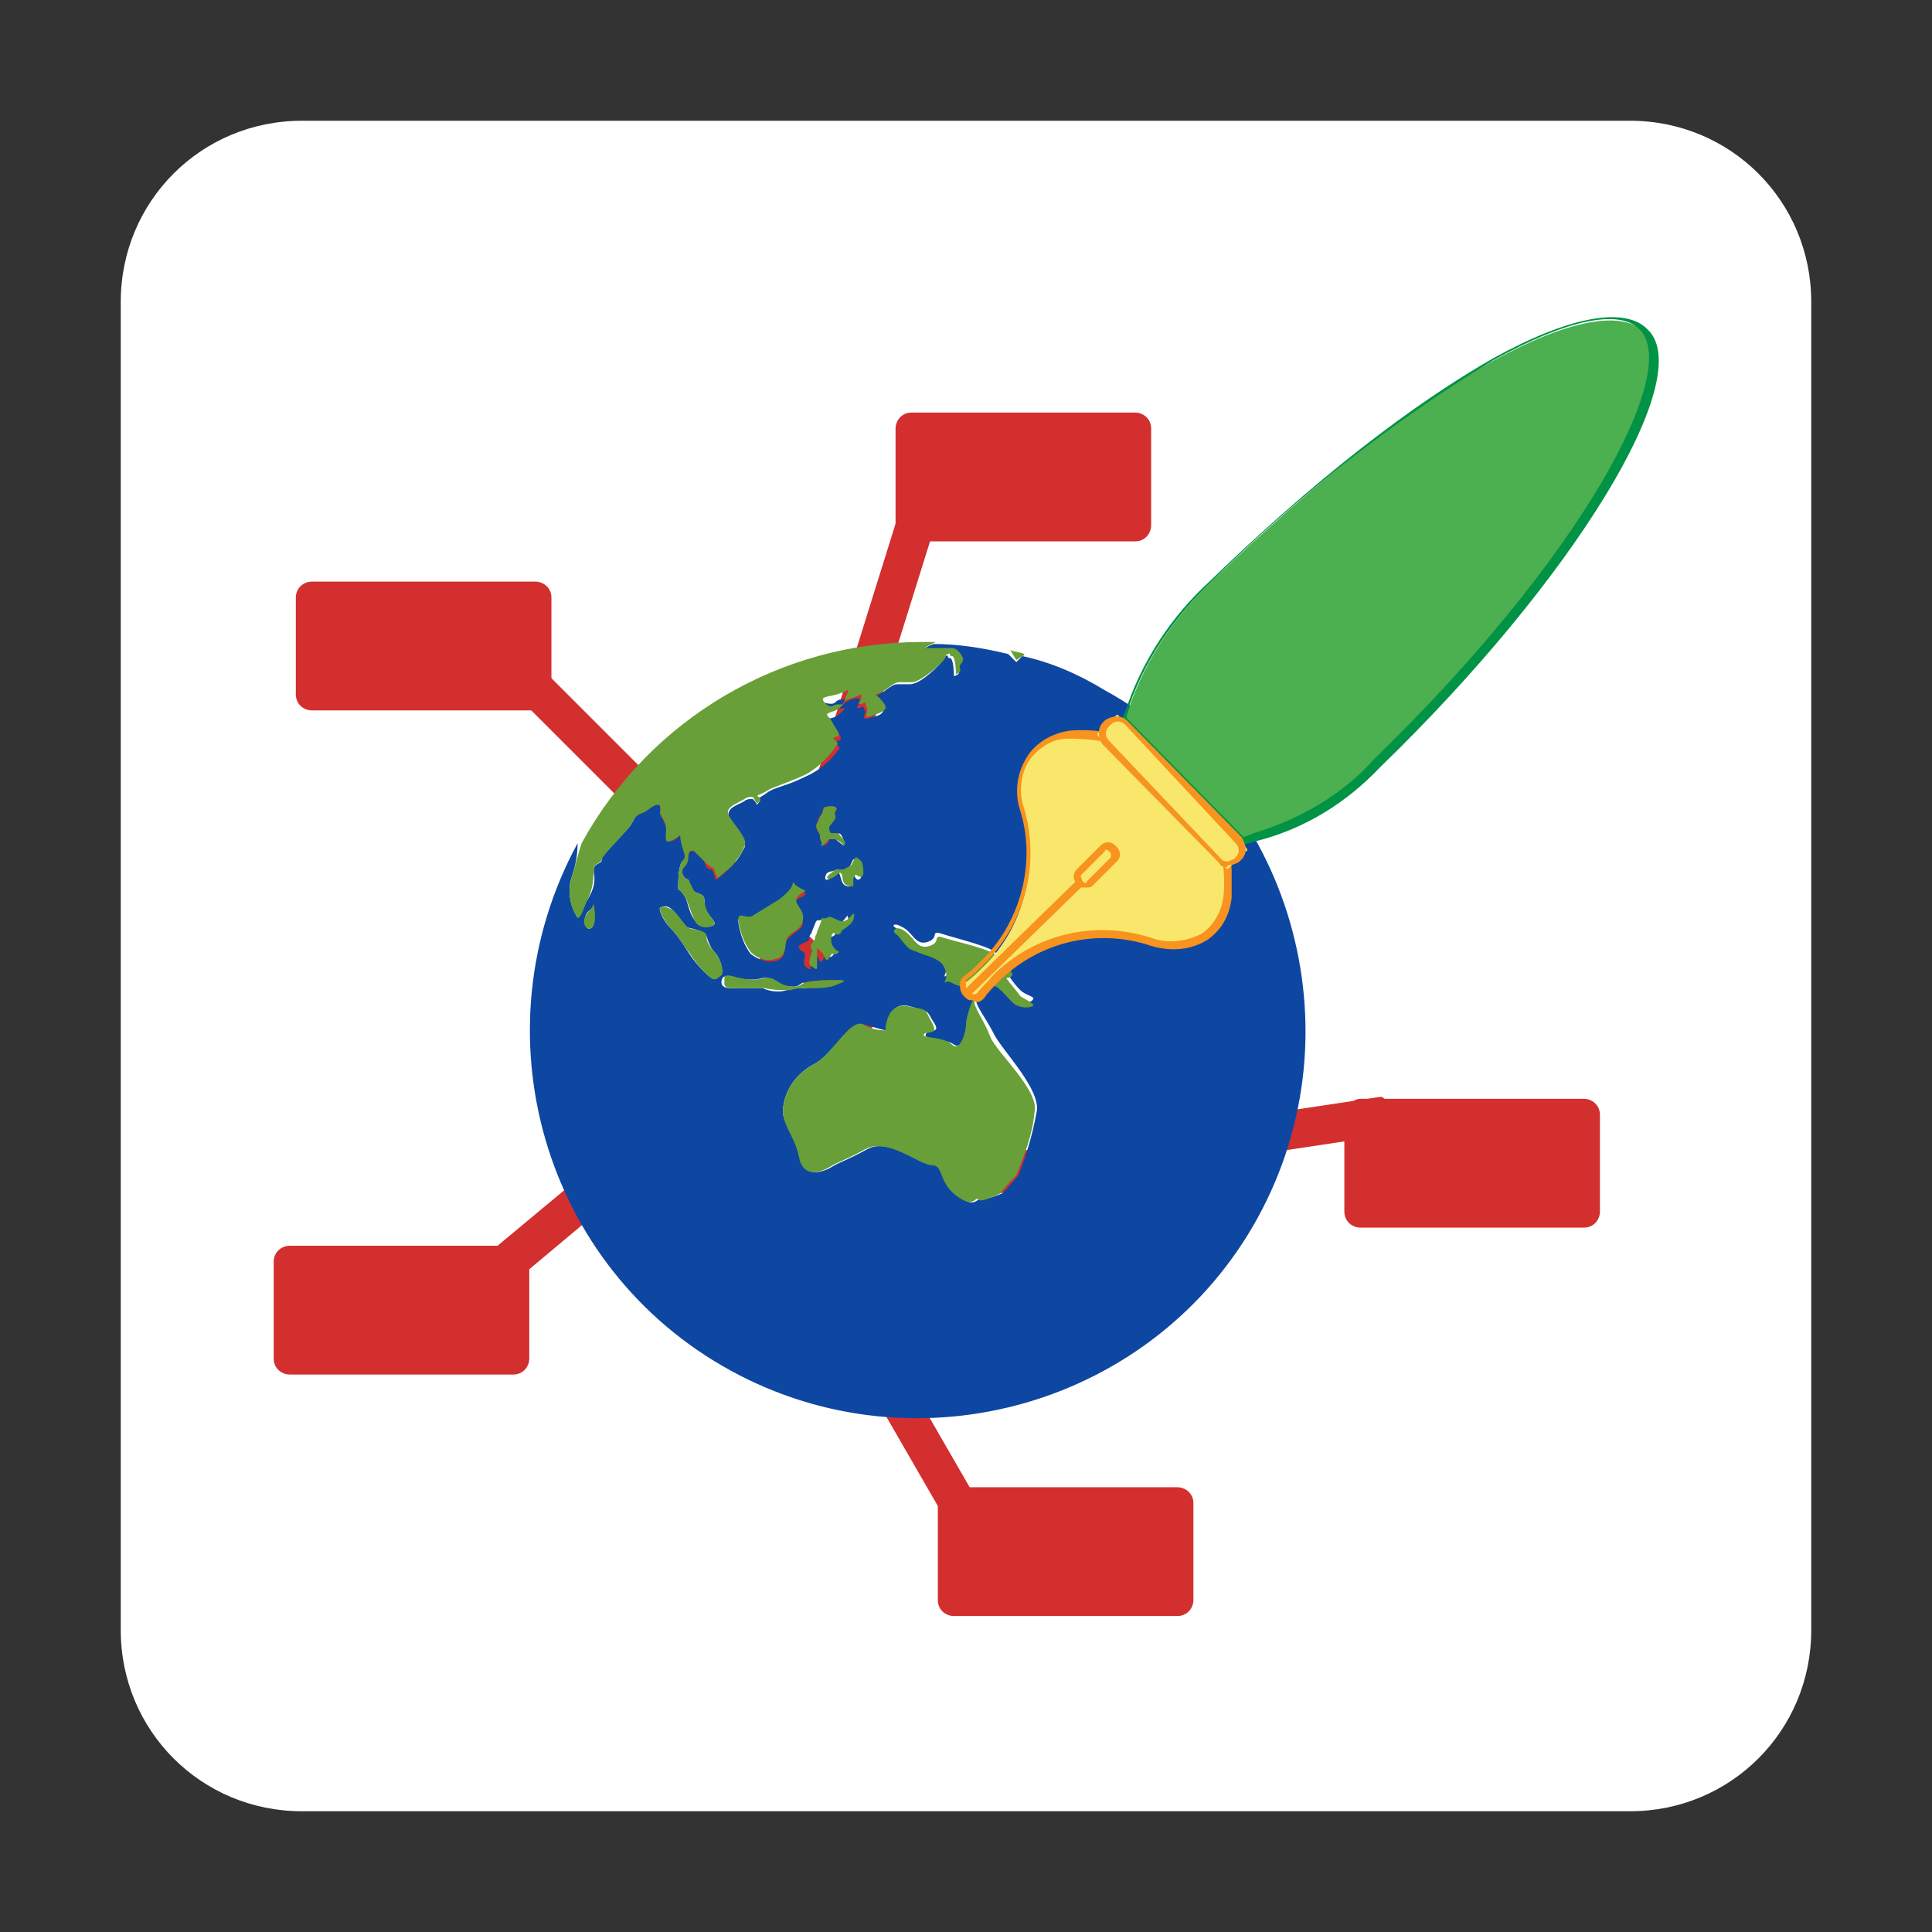 <?xml version="1.0" encoding="utf-8"?>
<!-- Generator: Adobe Illustrator 24.0.0, SVG Export Plug-In . SVG Version: 6.00 Build 0)  -->
<svg version="1.1" id="图层_1" xmlns="http://www.w3.org/2000/svg" xmlns:xlink="http://www.w3.org/1999/xlink" x="0px" y="0px"
	 viewBox="0 0 96 96" enable-background="new 0 0 96 96" xml:space="preserve">
<rect x="0" y="0" width="96" height="96" fill="#333333" stroke="none"/>
<title>zim22</title>
<path fill="#FFFFFF" d="M15,6h66c5,0,9,4,9,9v66c0,5-4,9-9,9H15c-5,0-9-4-9-9V15C6,10,10,6,15,6z"/>
<path fill="#D32F2F" d="M21.6,64.5l19.1-15.9c0.1-0.1,0.2-0.1,0.3,0l0.9,1.1c0.1,0.1,0.1,0.2,0,0.3L22.8,66c-0.1,0.1-0.2,0.1-0.3,0
	l-0.9-1.1C21.5,64.7,21.5,64.6,21.6,64.5z"/>
<path fill="#D32F2F" d="M14.4,61.9h11.1c0.4,0,0.8,0.3,0.8,0.8v4.8c0,0.4-0.3,0.8-0.8,0.8H14.4c-0.4,0-0.8-0.3-0.8-0.8v-4.8
	C13.6,62.2,14,61.9,14.4,61.9z"/>
<path fill="#D32F2F" d="M36.3,56.5l1.2-0.7c0.1-0.1,0.2,0,0.3,0.1l12.4,21.5c0.1,0.1,0,0.2-0.1,0.3l-1.2,0.7c-0.1,0.1-0.2,0-0.3-0.1
	L36.2,56.8C36.2,56.6,36.2,56.5,36.3,56.5z"/>
<path fill="#D32F2F" d="M47.4,73.9h11.1c0.4,0,0.8,0.3,0.8,0.8v4.8c0,0.4-0.3,0.8-0.8,0.8H47.4c-0.4,0-0.8-0.3-0.8-0.8v-4.8
	C46.6,74.3,47,73.9,47.4,73.9z"/>
<path fill="#D32F2F" d="M44,58.2l24.6-3.7c0.1,0,0.2,0.1,0.3,0.2l0.2,1.4c0,0.1-0.1,0.2-0.2,0.3l-24.6,3.7c-0.1,0-0.2-0.1-0.3-0.2
	l-0.2-1.4C43.8,58.4,43.9,58.3,44,58.2z"/>
<path fill="#D32F2F" d="M67.6,54.6h11.1c0.4,0,0.8,0.3,0.8,0.8v4.8c0,0.4-0.3,0.8-0.8,0.8H67.6c-0.4,0-0.8-0.3-0.8-0.8v-4.8
	C66.9,55,67.2,54.6,67.6,54.6z"/>
<path fill="#D32F2F" d="M15.5,28.9h11.1c0.4,0,0.8,0.3,0.8,0.8v4.8c0,0.4-0.3,0.8-0.8,0.8H15.5c-0.4,0-0.8-0.3-0.8-0.8v-4.8
	C14.7,29.2,15.1,28.9,15.5,28.9z"/>
<path fill="#D32F2F" d="M25,33.6l1-1c0.1-0.1,0.2-0.1,0.3,0l17.6,17.6c0.1,0.1,0.1,0.2,0,0.3l-1,1c-0.1,0.1-0.2,0.1-0.3,0L25,33.9
	C24.9,33.9,24.9,33.7,25,33.6z"/>
<path fill="#D32F2F" d="M45.3,20.5h11.1c0.4,0,0.8,0.3,0.8,0.8v4.8c0,0.4-0.3,0.8-0.8,0.8H45.3c-0.4,0-0.8-0.3-0.8-0.8v-4.8
	C44.5,20.9,44.8,20.5,45.3,20.5z"/>
<path fill="#D32F2F" d="M37.7,47.8l7.4-23.7c0-0.1,0.2-0.2,0.3-0.1l1.4,0.4c0.1,0,0.2,0.2,0.1,0.3l-7.4,23.7c0,0.1-0.2,0.2-0.3,0.1
	l-1.4-0.4C37.7,48.1,37.7,48,37.7,47.8z"/>
<path fill="#0D47A1" d="M50.8,32.6C50.8,32.6,50.8,32.6,50.8,32.6l-0.3,0.3l-0.4-0.4c-1.2-0.3-2.5-0.5-3.7-0.5
	c-0.3,0.1-0.6,0.3-0.5,0.3c0.3,0,0.6,0,0.9,0c0.1,0,0.3,0,0.4,0c0.2,0,0.4,0.2,0.5,0.4c0.2,0.3-0.3,0.4-0.1,0.6s-0.2,0.3-0.2,0.3
	s0-0.9-0.2-0.9s0-0.2-0.2-0.1s0,0.1-0.3,0.4s-1,1-1.5,1h-0.6c-0.1,0-0.2,0-0.6,0.3s-0.6,0.3-0.6,0.3s0.6,0.4,0.5,0.7
	s-0.5,0.3-0.8,0.4s-0.1-0.3-0.1-0.3c0-0.1-0.1-0.2-0.1-0.3c0,0-0.4,0.2-0.3,0c0.1-0.1,0.1-0.3,0.1-0.4c-0.3,0-0.6,0.1-0.8,0.3
	c-0.3,0.2,0.3-0.4,0.1-0.3s-0.3,0-0.5,0.2S40.8,34.8,41,35s0.3,0.3,0.4,0.3s0.2-0.1,0.4-0.1h0.2l0,0l0,0l-0.2,0.2
	c-0.3,0.3-0.6,0.3-0.6,0.3s0.1,0.1,0.2,0.3c0.1,0.2,0.2,0.3,0.3,0.5c0.1,0.1,0.1,0.3,0,0.3c-0.1,0-0.1,0-0.2,0.1
	c0,0,0.3,0.3,0.2,0.3c-0.4,0.6-1,1.1-1.7,1.4c-1,0.5-1.5,0.5-1.9,0.8s-0.6,0.3-0.4,0.3s-0.1,0.3-0.1,0.3c0-0.1-0.1-0.2-0.2-0.3
	c-0.1,0-0.3,0-0.4,0.1c-0.3,0.2-0.9,0.3-0.8,0.8s0.9,1.2,0.8,1.5c-0.2,0.4-0.4,0.7-0.7,1c-0.2,0.2-0.4,0.4-0.7,0.6
	c-0.1,0.1-0.1-0.5-0.3-0.5S35,42.9,35,42.8c-0.1-0.1-0.2-0.2-0.3-0.3l-0.2-0.2c0,0-0.3-0.1-0.3,0.3s-0.4,0.5-0.3,0.8
	s0.3,0.3,0.3,0.3c0.1,0.2,0.1,0.4,0.3,0.6c0.1,0.1,0.5,0.1,0.5,0.4c0,0.2,0,0.5,0.2,0.7c0.1,0.2,0.5,0.5,0.2,0.6
	c-0.3,0.1-0.7,0-0.9-0.3c-0.3-0.4-0.3-0.9-0.5-1.2s-0.3-0.3-0.3-0.3c0-0.4,0-0.8,0.1-1.2c0.1-0.3,0.3-0.3,0.2-0.6
	c-0.1-0.3-0.1-0.6-0.2-0.9c-0.1,0.1-0.3,0.3-0.5,0.3c-0.3,0.1-0.2-0.3-0.2-0.6s-0.3-0.6-0.3-0.8s0.1-0.5-0.2-0.4s-0.4,0.3-0.7,0.4
	s-0.3,0.1-0.5,0.5s-1.5,1.5-1.5,1.8s-0.4,0.1-0.4,0.6c0.1,0.5,0,0.9-0.3,1.4c-0.3,0.3-0.3,0.9-0.5,0.9c-0.4-0.6-0.5-1.4-0.3-2
	c0.2-0.6,0.3-1.1,0.3-1.7l0,0c-5.1,9.4-1.7,21.1,7.6,26.2s21.1,1.7,26.2-7.6s1.7-21.1-7.6-26.2C53.6,33.5,52.2,32.9,50.8,32.6
	L50.8,32.6z M29.4,46.1c-0.3,0.2-0.4-0.3-0.3-0.6s0.4-0.3,0.4-0.6C29.4,45,29.6,46,29.4,46.1z M44.9,46.1c0.5,0.3,0.6,0.9,1.2,0.7
	s0.1-0.6,0.7-0.4s2.7,0.7,2.7,1s0.7,0.6,0.7,0.8S50,48.3,50,48.3c0.2,0.3,0.4,0.6,0.7,0.9c0.3,0.3,0.8,0.3,0.6,0.5s-0.7,0.1-1-0.2
	s-0.8-0.8-0.9-0.8s-0.4-0.4-0.5-0.2s0.1,0.5-0.3,0.5c-0.3,0-0.6-0.1-0.9-0.3c-0.3-0.1-0.5-0.3-0.7-0.2s0.1-0.2,0-0.5
	s-0.3-0.6-0.9-0.8s-0.5-0.2-0.8-0.3s-0.6-0.7-0.8-0.8S44.4,45.8,44.9,46.1z M42.3,42.9l0.1-0.2c0.1,0,0.3,0.1,0.3,0.2
	c0.1,0.2,0.1,0.4,0.1,0.6c0,0.2-0.2,0.3-0.3,0.1s-0.2,0.1-0.2,0.2V44c0,0-0.1,0.1-0.3,0s-0.2-0.4-0.3-0.6s-0.3,0.1-0.4,0.2
	s-0.3,0.2-0.3,0s0.2-0.3,0.3-0.3s0.2-0.1,0.4-0.1s0.1,0.1,0.3,0S42.2,43.1,42.3,42.9z M40.6,40.9c0-0.1,0.1-0.3,0.2-0.4
	c0.1-0.2,0.1-0.4,0.2-0.4s0.3-0.1,0.5,0s-0.1,0.3,0,0.4s-0.3,0.4-0.3,0.6c0,0.1,0,0.3,0.1,0.3h0.3c0.2,0,0.2,0.1,0.3,0.3
	s0,0.3,0,0.3s-0.4-0.3-0.4-0.3h-0.3c0,0.1-0.1,0.3-0.3,0.3c-0.2,0.1,0,0-0.1-0.2s0-0.3-0.1-0.4S40.5,41,40.6,40.9L40.6,40.9z
	 M40.2,46.7c0-0.1,0-0.2,0.1-0.3l0.2-0.5c0.1-0.3,0.2-0.1,0.3-0.2s0.2,0,0.5,0.1c0.2,0.1,0.3,0.1,0.5,0c0.1,0,0.3-0.3,0.3-0.3
	s0.1,0.1,0,0.3s-0.6,0.5-0.6,0.6s-0.2,0.2-0.3,0.1s-0.2,0-0.2,0.3c0,0.3,0.2,0.5,0.4,0.6c0.1,0-0.2,0.3-0.3,0.1s-0.2,0.3-0.3,0.3
	s-0.1-0.2-0.2-0.3c-0.1-0.1-0.2-0.2-0.3-0.3V48c0,0.3-0.2,0.1-0.3,0s0-0.5,0-0.6s-0.2-0.1-0.3-0.3S40.2,46.8,40.2,46.7L40.2,46.7z
	 M37.4,45.6l1.3-0.8c0.8-0.5,0.7-0.9,0.7-0.9c0.1,0.2,0.3,0.3,0.5,0.4c0.3,0.2,0,0.2-0.3,0.4s0.3,0.7,0.3,1.1s-0.3,0.4-0.7,0.8
	s0,0.8-0.5,1.1c-0.5,0.2-1,0-1.4-0.3c-0.3-0.4-0.5-0.9-0.6-1.5C36.6,45.3,37.1,45.7,37.4,45.6L37.4,45.6z M35,48.3
	c-0.4-0.4-0.7-0.8-1-1.3c-0.2-0.3-0.4-0.6-0.7-0.9c-0.3-0.3-0.6-0.9-0.5-1c0.2-0.1,0.4-0.1,0.6,0.1c0.3,0.3,0.7,0.9,0.8,0.9
	s0.9,0.2,0.9,0.4c0.1,0.3,0.2,0.6,0.4,0.8c0.2,0.2,0.5,0.8,0.3,1.1S35.5,48.8,35,48.3z M37.9,49.1c-0.5,0-1.1,0-1.6,0
	c-0.5,0-0.5-0.3-0.4-0.5s0.7,0,0.8,0c0.4,0.1,0.8,0.1,1.2,0c0.5-0.1,0.5,0.3,1.2,0.4s0.5-0.1,0.9-0.2c0.5-0.1,1.1-0.1,1.6-0.1
	c0.6,0-0.1,0.2-0.3,0.3c-0.4,0.1-0.8,0.1-1.2,0.1c-0.3,0-0.7,0-1,0.1C38.8,49.3,38.3,49.3,37.9,49.1L37.9,49.1z M51.5,55.3
	c-0.2,1.1-0.5,2.1-0.9,3.1c-0.4,0.5-0.8,0.9-0.8,0.9s-1,0.4-1.1,0.3s-0.3,0.5-1.1-0.2s-0.5-1.5-1.2-1.5s-2.2-1.4-3.3-0.8
	s-1.3,0.6-1.8,0.9s-1.4,0.5-1.5-0.5S39,56,38.9,55.3c0-1,0.6-1.9,1.5-2.4c0.9-0.4,1.8-2.2,2.5-2c0.4,0.1,0.7,0.2,1.1,0.3
	c0,0,0.1-1.5,1.2-1.2s0.8,0.2,1.2,0.8s-0.3,0.3-0.4,0.6s1,0.2,1.4,0.5s0.7-0.6,0.7-1s0.4-1.5,0.4-1.2s0.5,0.9,0.9,1.7
	S51.8,54.2,51.5,55.3L51.5,55.3z"/>
<path fill="#689F38" d="M42.1,35.1L42.1,35.1C42.1,35.1,42.1,35.1,42.1,35.1z"/>
<path fill="#689F38" d="M52,31.9L52,31.9z"/>
<path fill="#689F38" d="M28.4,43.6c-0.2,0.7-0.1,1.4,0.3,2c0.2,0,0.3-0.5,0.5-0.9c0.2-0.4,0.3-0.9,0.3-1.4c0-0.5,0.3-0.3,0.4-0.6
	s1.3-1.4,1.5-1.8s0.3-0.4,0.5-0.5c0.3-0.1,0.4-0.3,0.7-0.4s0.2,0.3,0.2,0.4s0.3,0.4,0.3,0.8s-0.1,0.7,0.2,0.6
	c0.2-0.1,0.4-0.2,0.5-0.3c0,0.3,0.1,0.6,0.2,0.9c0.1,0.3-0.1,0.3-0.2,0.6c-0.1,0.4-0.1,0.8-0.1,1.2c0,0,0.1,0,0.3,0.3
	s0.3,0.8,0.5,1.2c0.1,0.3,0.5,0.5,0.9,0.3c0.3-0.1-0.1-0.4-0.2-0.6c-0.1-0.2-0.2-0.4-0.2-0.7c0-0.3-0.4-0.3-0.5-0.4
	c-0.1-0.2-0.2-0.4-0.3-0.6c0,0-0.2,0-0.3-0.3s0.3-0.3,0.3-0.8s0.3-0.3,0.3-0.3l0.2,0.2c0.1,0.1,0.2,0.2,0.3,0.3
	c0.1,0.1,0.3,0.3,0.4,0.3s0.2,0.6,0.3,0.5c0.2-0.2,0.5-0.4,0.7-0.6c0.2-0.3,0.5-0.6,0.6-1c0.2-0.3-0.6-1.1-0.8-1.5s0.5-0.6,0.8-0.8
	c0.1-0.1,0.3-0.1,0.4-0.1c0.1,0.1,0.1,0.2,0.2,0.3c0,0.1,0.3-0.2,0.1-0.3s0.1-0.1,0.4-0.3s0.8-0.3,1.9-0.8c0.6-0.3,1.2-0.9,1.6-1.5
	c0.1-0.1-0.2-0.3-0.2-0.3c0,0,0.1-0.1,0.2-0.1c0.1,0,0.1-0.2,0-0.3c-0.1-0.2-0.2-0.3-0.3-0.5c-0.1-0.2-0.2-0.2-0.2-0.3
	s0.3-0.1,0.6-0.3l0.2-0.2h-0.2c-0.3,0-0.3,0.1-0.4,0.1s-0.3-0.1-0.4-0.3s0.4-0.2,0.7-0.3s0.3-0.1,0.5-0.2S41.8,35,42,34.8
	c0.3-0.1,0.6-0.2,0.8-0.3c0,0.1,0,0.3-0.1,0.4c-0.1,0.2,0.3,0,0.3,0c0,0.1,0.1,0.3,0.1,0.4c0,0.1-0.2,0.4,0.1,0.3s0.7-0.2,0.8-0.4
	s-0.5-0.7-0.5-0.7s0.2,0,0.6-0.3s0.5-0.3,0.6-0.3h0.6c0.4,0,1.2-0.7,1.5-1s0.1-0.3,0.3-0.4s0,0.1,0.2,0.1s0.2,0.9,0.2,0.9
	s0.3-0.1,0.2-0.3s0.3-0.3,0.1-0.6c-0.1-0.2-0.3-0.4-0.5-0.4c-0.1,0-0.3,0-0.4,0c-0.3,0-0.6,0-0.9,0c-0.1,0,0.1-0.1,0.5-0.3h-0.7
	c-7,0-13.5,3.8-16.9,10l0,0C28.7,42.5,28.6,43,28.4,43.6z"/>
<path fill="#689F38" d="M50.5,32.8l0.3-0.2c0,0,0.1,0,0.1-0.1c-0.2-0.1-0.5-0.1-0.7-0.2L50.5,32.8z"/>
<path fill="#689F38" d="M48.4,49.7c0-0.3-0.4,0.8-0.4,1.2s-0.3,1.4-0.7,1s-1.5-0.3-1.4-0.5s0.8,0.1,0.4-0.6s-0.1-0.6-1.2-0.8
	S44,51.2,44,51.2c-0.4,0-0.8-0.1-1.1-0.3c-0.7-0.3-1.5,1.5-2.5,2c-0.9,0.5-1.5,1.4-1.5,2.4c0.1,0.8,0.6,1.2,0.8,2.2s1,0.8,1.5,0.5
	s0.7-0.3,1.8-0.9s2.7,0.8,3.3,0.8s0.3,0.8,1.2,1.5s1,0,1.1,0.2s1.1-0.3,1.1-0.3s0.3-0.4,0.8-0.9c0.4-1,0.8-2,0.9-3.1
	c0.3-1.1-1.9-3-2.2-3.8S48.4,50.1,48.4,49.7z"/>
<path fill="#689F38" d="M29.1,45.5c-0.2,0.3,0,0.8,0.3,0.6s0.1-1.2,0.1-1.2C29.4,45.2,29.3,45.2,29.1,45.5z"/>
<path fill="#689F38" d="M35.5,47.3c-0.2-0.2-0.4-0.5-0.4-0.8c0-0.3-0.7-0.3-0.9-0.4s-0.5-0.7-0.8-0.9c-0.2-0.1-0.4-0.2-0.6-0.1
	c-0.1,0.1,0.3,0.8,0.5,1c0.3,0.3,0.5,0.6,0.7,0.9c0.3,0.4,0.6,0.9,1,1.3c0.5,0.5,0.5,0.4,0.8,0.2S35.7,47.5,35.5,47.3z"/>
<path fill="#689F38" d="M37.3,47.3c0.4,0.4,0.9,0.5,1.4,0.3c0.5-0.3,0.2-0.8,0.5-1.1s0.6-0.3,0.7-0.8s-0.5-0.8-0.3-1.1
	s0.6-0.3,0.3-0.4c-0.2-0.1-0.4-0.2-0.5-0.4c0,0,0.1,0.3-0.7,0.9l-1.3,0.8c-0.3,0.2-0.8-0.3-0.7,0.3C36.8,46.4,37,46.9,37.3,47.3z"/>
<path fill="#689F38" d="M40.2,49.1c0.4,0,0.8,0,1.2-0.1c0.2-0.1,0.9-0.3,0.3-0.3c-0.5,0-1.1,0-1.6,0.1c-0.4,0.1-0.3,0.3-0.9,0.2
	s-0.7-0.5-1.2-0.4c-0.4,0.1-0.8,0.1-1.2,0c-0.2,0-0.8-0.3-0.8,0s-0.1,0.5,0.4,0.5c0.5,0,1.1,0,1.6,0c0.4,0.1,0.9,0.1,1.3,0.1
	C39.5,49.1,39.9,49.1,40.2,49.1z"/>
<path fill="#689F38" d="M44.5,46.4c0.2,0.1,0.5,0.7,0.8,0.8s0.2,0.1,0.8,0.3s0.8,0.4,0.9,0.8s-0.2,0.6,0,0.5s0.3,0.1,0.7,0.2
	c0.3,0.1,0.6,0.2,0.9,0.3c0.3,0,0.2-0.3,0.3-0.5s0.3,0.2,0.5,0.2s0.6,0.5,0.9,0.8s0.8,0.3,1,0.2s-0.3-0.3-0.6-0.5
	c-0.2-0.3-0.5-0.6-0.7-0.9c0,0,0.3,0,0.3-0.2s-0.6-0.4-0.7-0.8s-2.1-0.8-2.7-1s-0.1,0.2-0.7,0.4s-0.7-0.3-1.2-0.7
	S44.3,46.3,44.5,46.4z"/>
<path fill="#689F38" d="M40.8,41.8c0.1,0.2-0.1,0.3,0.1,0.2c0.1-0.1,0.2-0.2,0.3-0.3h0.3c0,0,0.4,0.2,0.4,0.3s0.2-0.1,0-0.3
	s-0.2-0.3-0.3-0.3h-0.3c-0.1-0.1-0.1-0.2-0.1-0.3c0.1-0.2,0.4-0.4,0.3-0.6s0.2-0.3,0-0.4s-0.4,0-0.5,0s-0.1,0.3-0.2,0.4
	c-0.1,0.1-0.1,0.3-0.2,0.4c-0.1,0.2,0,0.3,0.1,0.5S40.7,41.6,40.8,41.8z"/>
<path fill="#689F38" d="M41.8,43.2c-0.3,0-0.3,0-0.4,0.1s-0.3,0.2-0.3,0.3s0.1,0.1,0.3,0s0.3-0.3,0.4-0.2s0,0.5,0.3,0.6s0.3,0,0.3,0
	v-0.3c0-0.1,0.1-0.3,0.2-0.2s0.3,0.1,0.3-0.1c0-0.2,0-0.4-0.1-0.6c-0.1-0.1-0.2-0.2-0.3-0.2l-0.1,0.2c-0.1,0.2-0.1,0.2-0.3,0.3
	S42,43.2,41.8,43.2z"/>
<path fill="#689F38" d="M40.3,47.4c0,0.1-0.2,0.5,0,0.6s0.3,0.3,0.3,0v-0.9c0.1,0.1,0.2,0.2,0.3,0.3c0.1,0.2,0.1,0.3,0.2,0.3
	s0.2-0.4,0.3-0.3s0.3-0.1,0.3-0.1c-0.2-0.1-0.4-0.3-0.4-0.6c0-0.3,0.1-0.4,0.2-0.3s0.3,0,0.3-0.1s0.5-0.3,0.6-0.6s0-0.3,0-0.3
	s-0.3,0.3-0.3,0.3c-0.2,0.1-0.3,0.1-0.5,0c-0.3-0.1-0.3-0.2-0.5-0.1s-0.3-0.1-0.3,0.2l-0.2,0.5c0,0.1-0.1,0.2-0.1,0.3
	c0,0.2-0.3,0.3-0.2,0.5S40.3,47.3,40.3,47.4z"/>
<path fill="#F8E76B" d="M57.2,46.8c1.4,0.6,3,0,3.6-1.3c0.1-0.3,0.2-0.6,0.2-0.9c0.4-4-2.5-7.6-6.5-8c-0.5,0-0.9-0.1-1.4,0
	c-1.5,0.1-2.6,1.4-2.5,2.9c0,0.3,0.1,0.6,0.2,0.9c0.8,2.7,0.1,5.7-2,7.7c-0.2,0.2-0.5,0.5-0.8,0.7c-0.2,0.2-0.2,0.5,0,0.7
	c0,0,0,0,0,0l0,0c0.2,0.2,0.5,0.2,0.7,0c0,0,0,0,0,0c0.2-0.3,0.5-0.5,0.7-0.8C51.5,46.6,54.5,46,57.2,46.8z"/>
<path fill="#F7931E" d="M48.2,49.7c-0.1,0-0.2-0.1-0.3-0.2c-0.2-0.2-0.2-0.4-0.2-0.6c0-0.2,0.1-0.3,0.2-0.4c0.3-0.2,0.5-0.4,0.8-0.7
	c2-1.9,2.8-4.9,2-7.5c-0.3-0.9-0.2-1.9,0.4-2.8c0.5-0.7,1.3-1.1,2.1-1.2c4.1-0.3,7.7,2.8,8,6.9c0,0.5,0,0.9,0,1.4
	c-0.1,0.9-0.5,1.6-1.2,2.1c-0.8,0.5-1.8,0.6-2.8,0.3l0,0c-2.7-0.9-5.6-0.2-7.6,1.8c-0.2,0.2-0.5,0.5-0.7,0.8
	c-0.1,0.1-0.2,0.2-0.4,0.2C48.4,49.7,48.3,49.7,48.2,49.7z M55.6,37c-0.8-0.2-1.7-0.3-2.5-0.3c-0.8,0-1.4,0.4-1.9,1
	c-0.5,0.7-0.6,1.7-0.3,2.5c0.8,2.8,0,5.8-2.1,7.8c-0.3,0.3-0.5,0.5-0.8,0.7C48,48.8,48,48.9,48,49c0,0.1,0,0.2,0.1,0.3
	c0.1,0.1,0.2,0.1,0.3,0.1c0.1,0,0.1,0,0.2-0.1c0.2-0.3,0.5-0.5,0.7-0.8c2.1-2.1,5.1-2.8,7.9-1.9c0.8,0.3,1.7,0.2,2.5-0.2
	c0.6-0.4,1-1.1,1.1-1.9C61.1,41.1,59,37.9,55.6,37z"/>
<rect x="46.7" y="46.1" transform="matrix(0.716 -0.698 0.698 0.716 -17.793 48.874)" fill="#F7931E" width="8.9" height="0.4"/>
<path fill="#F8E76B" d="M55.1,42.1l0.4,0.4c0,0,0,0.1,0,0.1L54,44.1c0,0-0.1,0-0.1,0l-0.4-0.4c0,0,0-0.1,0-0.1L55,42
	C55,42,55.1,42,55.1,42.1z"/>
<path fill="#F7931E" d="M53.8,44.1c-0.1,0-0.2-0.1-0.2-0.1l-0.1-0.1c-0.2-0.2-0.2-0.5,0-0.7c0,0,0,0,0,0l1.2-1.2
	c0.2-0.2,0.5-0.2,0.7,0l0.1,0.1c0.2,0.2,0.2,0.5,0,0.7c0,0,0,0,0,0L54.3,44c-0.1,0.1-0.2,0.1-0.3,0.1H53.8z M53.8,43.8
	c0.1,0.1,0.2,0.1,0.2,0c0,0,0,0,0,0l1.2-1.2c0,0,0-0.1,0-0.1c0,0,0-0.1,0-0.1l-0.1-0.1c-0.1-0.1-0.2-0.1-0.2,0l-1.2,1.2
	C53.7,43.5,53.7,43.6,53.8,43.8C53.7,43.7,53.7,43.7,53.8,43.8L53.8,43.8z"/>
<path fill="#4CAF50" d="M68.5,38c10.1-9.9,15.4-19.3,13.2-21.5S71,18.4,60.2,28.9c-2,1.9-3.5,4.2-4.3,6.9l5.9,6
	C64.3,41.2,66.6,39.9,68.5,38z"/>
<path fill="#009245" d="M61.7,42l-6-6.2l0.2-0.4c0.8-2.5,2.3-4.8,4.3-6.6c6.4-6.2,11.2-9.4,14-11c3.8-2.1,6.6-2.6,7.7-1.4
	c2.4,2.4-3.7,12.4-13.3,21.7c-1.7,1.8-3.8,3.1-6.2,3.7L61.7,42L61.7,42z M56,35.7l5.8,5.9l0.5-0.2c2.3-0.7,4.4-1.9,6-3.7
	c10.3-10,15.2-19.2,13.2-21.3c-1-1.1-3.7-0.5-7.3,1.5c-5.1,3.1-9.8,6.8-14,11c-1.9,1.8-3.4,4-4.2,6.5L56,35.7z"/>
<path fill="#F8E76B" d="M55.6,35.6l6.3,6.5c0.1,0.1,0.1,0.2,0,0.2l-0.8,0.8c-0.1,0.1-0.2,0.1-0.2,0l-6.3-6.5c-0.1-0.1-0.1-0.2,0-0.2
	l0.8-0.8C55.5,35.5,55.6,35.5,55.6,35.6z"/>
<path fill="#F7931E" d="M60.9,43.1c-0.1,0-0.3-0.1-0.3-0.2L54.8,37c-0.1-0.1-0.2-0.4-0.2-0.6c0-0.2,0.1-0.4,0.2-0.5l0.1-0.1
	c0.1-0.1,0.4-0.2,0.6-0.2c0.2,0,0.4,0.1,0.5,0.2l5.7,5.8c0.1,0.2,0.2,0.4,0.2,0.6c0,0.2-0.1,0.4-0.2,0.5l-0.1,0.1
	c-0.1,0.1-0.4,0.2-0.6,0.2C61,43.1,60.9,43.1,60.9,43.1z M60.7,42.7c0.1,0.1,0.2,0.1,0.3,0.1c0.1,0,0.2-0.1,0.3-0.1l0.1-0.1
	c0.2-0.2,0.2-0.5,0-0.7c0,0,0,0,0,0L55.9,36c-0.2-0.2-0.5-0.2-0.7,0l-0.1,0.1c-0.2,0.2-0.2,0.5,0,0.7c0,0,0,0,0,0L60.7,42.7z"/>
</svg>
